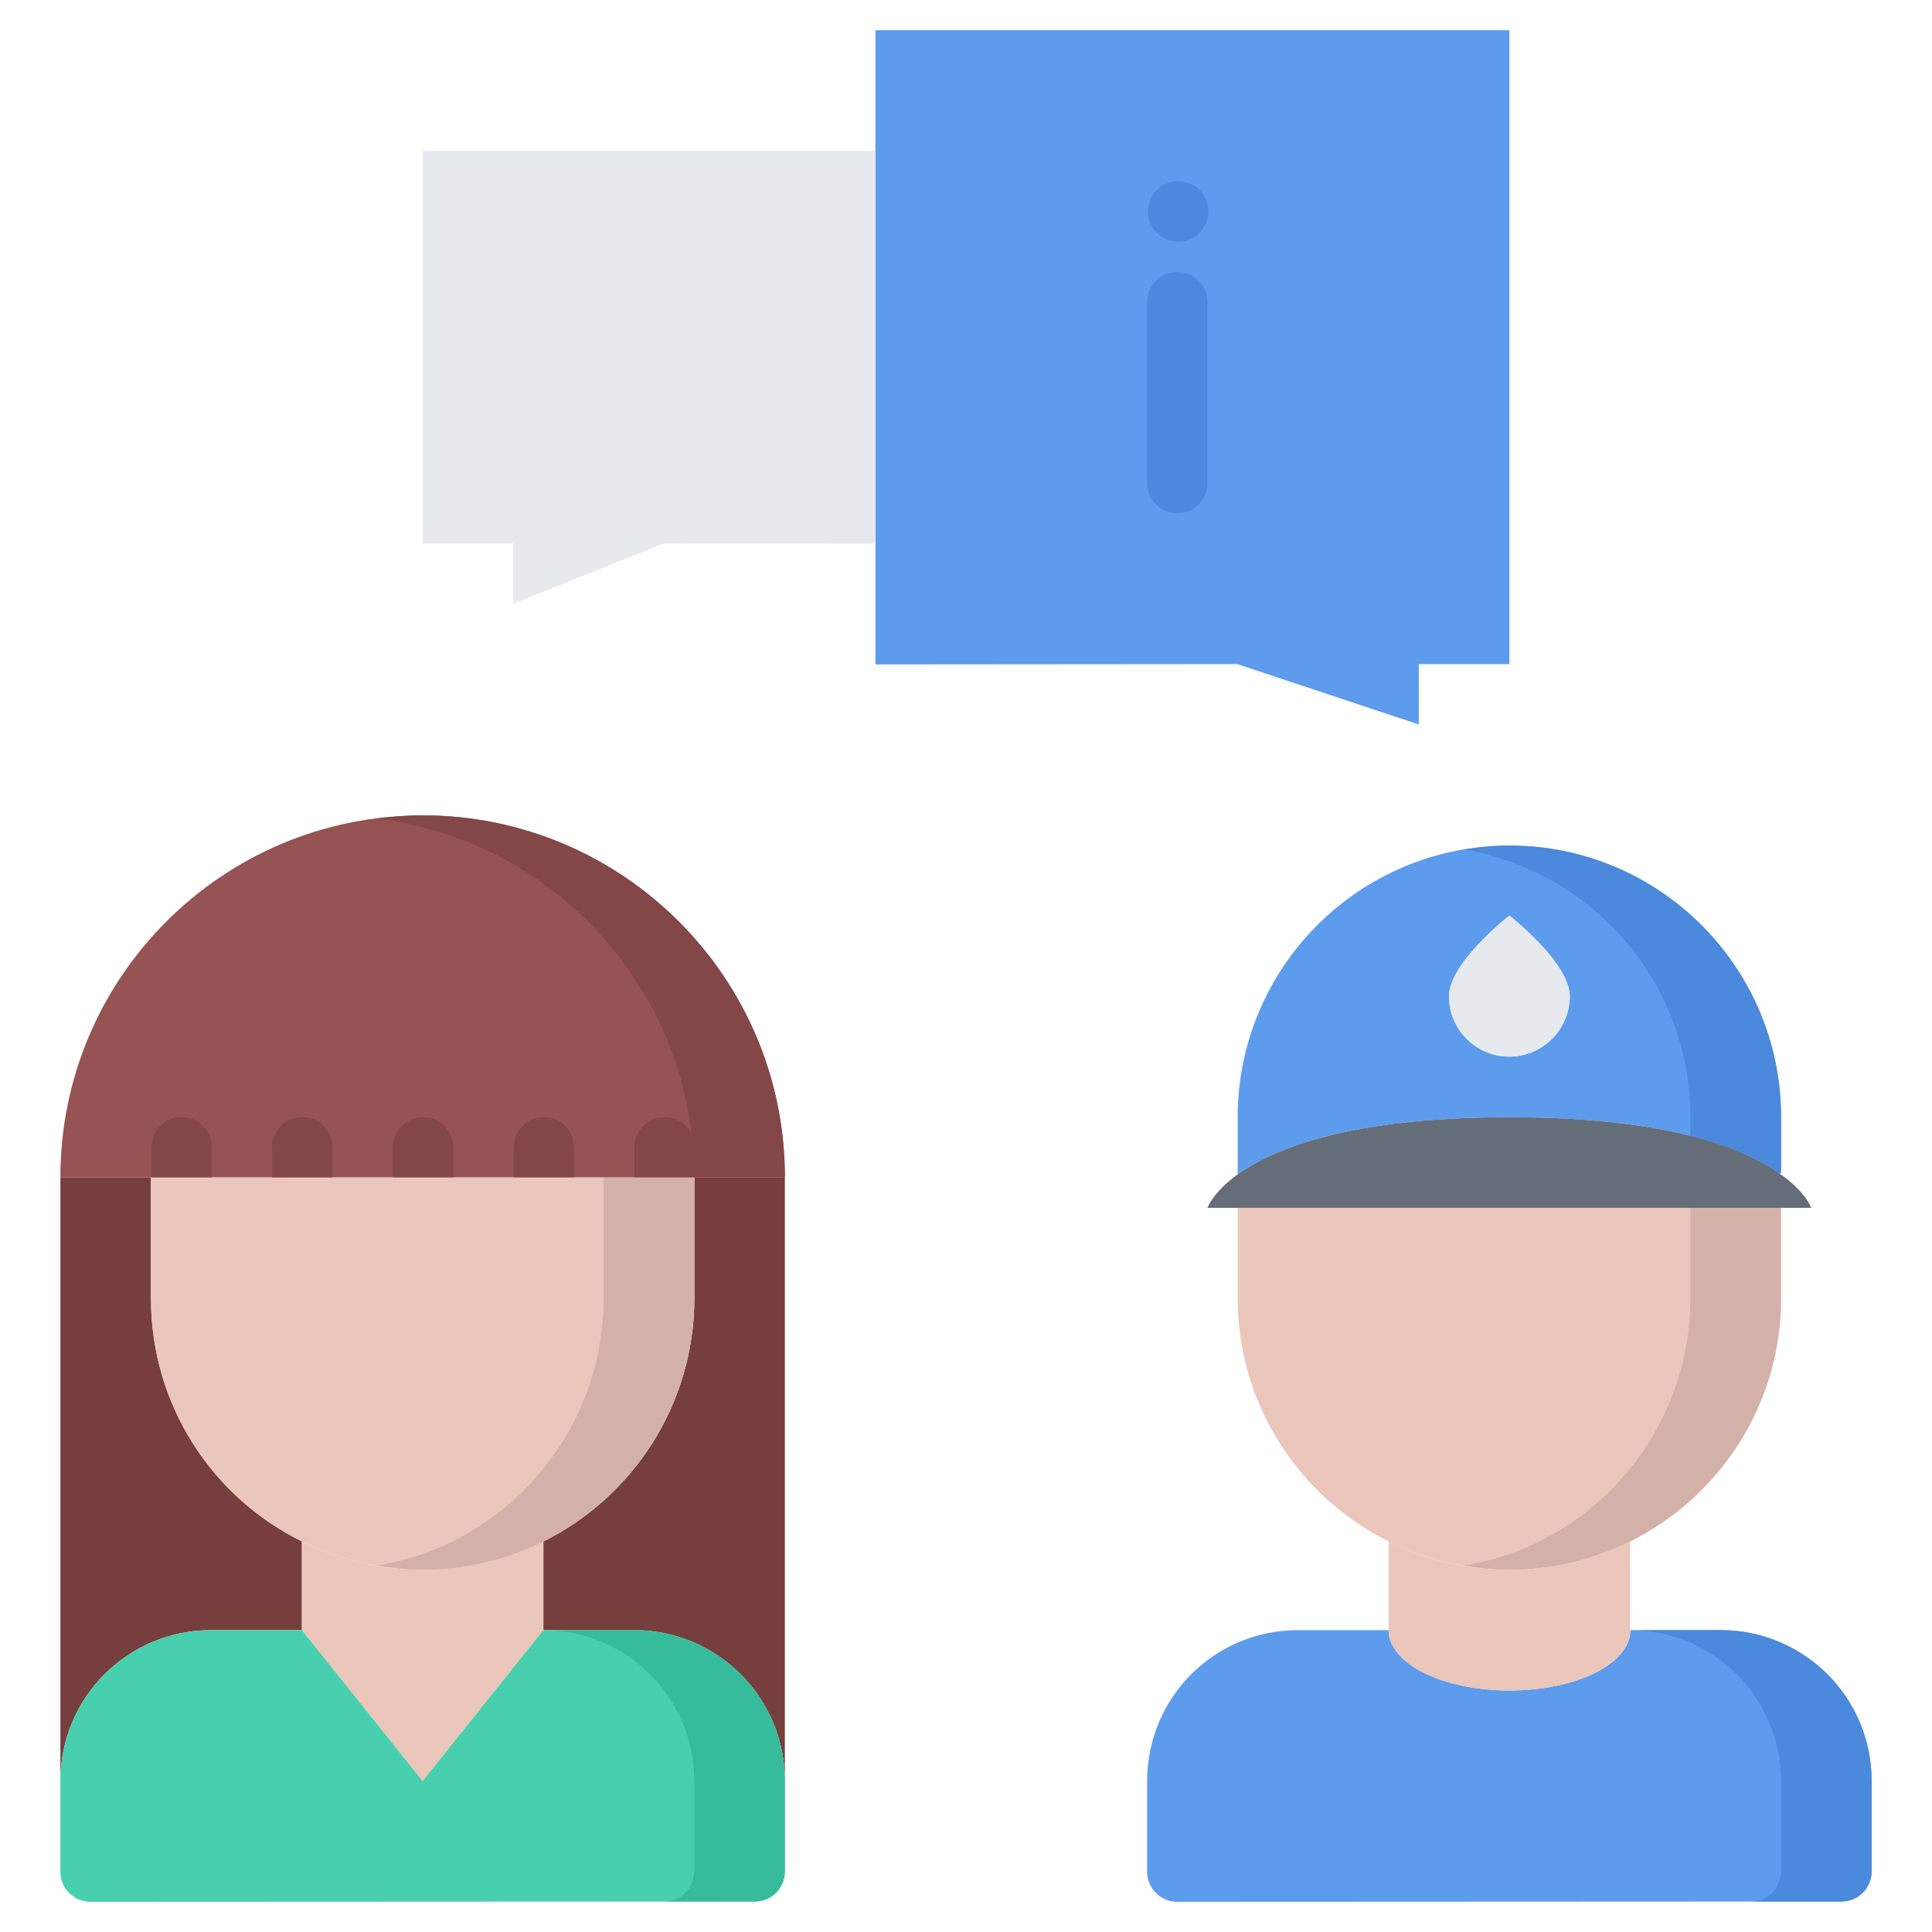 <svg id="icons" enable-background="new 0 0 64 64" height="512" viewBox="0 0 64 64" width="512" xmlns="http://www.w3.org/2000/svg"><path d="m50 1v21h-3v2l-6.01-2-11.99.01v-4-13.01-4z" fill="#5d9cec"/><path d="m29 5v13.01h-.01l-6.99-.01-5 2v-2h-3v-13h14.99z" fill="#e6e9ed"/><path d="m59 40.011v2.99c0 3.53-2.04 6.59-5 8.06-1.2.601-2.57.94-4 .94s-2.8-.34-4-.94c-2.96-1.47-5-4.529-5-8.06v-2.99z" fill="#eac6bb"/><path d="m55.997 40.011v2.99c0 3.53-2.04 6.59-5 8.06-.771.386-1.616.649-2.498.8.49.083.989.141 1.501.141 1.43 0 2.8-.34 4-.94 2.96-1.47 5-4.529 5-8.06v-2.99h-3.003z" fill="#d3b1a9"/><path d="m46 54c0 1.11 1.79 2 4 2 2.22 0 4.01-.89 4.01-2h2.99c2.76 0 5 2.23 5 5v2.99.01c-.01.56-.45.99-1 .99l-22 .01c-.56 0-1-.45-1-1v-3c0-2.77 2.23-5 5-5z" fill="#5d9cec"/><path d="m57 54h-2.99v.001c2.754.007 4.987 2.233 4.987 4.999v2.99.01c-.01.56-.45.99-1 .99h3.003c.55 0 .99-.431 1-.99v-.01-2.99c0-2.77-2.24-5-5-5z" fill="#4a89dc"/><path d="m50 35.001c1.1 0 2-.9 2-2.001 0-1.109-2-2.67-2-2.67s-2 1.561-2 2.67c0 1.101.89 2.001 2 2.001zm0-6.991c4.97 0 9 4.031 9 9.001v1.811l-.04.06c-1.2-.86-3.729-1.87-8.96-1.87-5.29 0-7.81 1.04-9 1.891v-1.891c0-4.971 4.03-9.002 9-9.002z" fill="#5d9cec"/><path d="m50 28.01c-.513 0-1.012.053-1.501.135 4.253.717 7.498 4.408 7.498 8.866v.614c1.433.359 2.363.826 2.963 1.256l.04-.06v-1.811c0-4.969-4.03-9-9-9z" fill="#4a89dc"/><path d="m54 54h.01c0 1.11-1.79 2-4.01 2-2.21 0-4-.89-4-2v-2.939c1.2.601 2.57.94 4 .94s2.8-.34 4-.94z" fill="#eac6bb"/><path d="m59 40.011h-18-1s.17-.51 1-1.109c1.19-.851 3.71-1.891 9-1.891 5.23 0 7.76 1.01 8.96 1.87.86.601 1.04 1.13 1.04 1.13z" fill="#656d78"/><path d="m52 33c0 1.101-.9 2.001-2 2.001-1.11 0-2-.9-2-2.001 0-1.109 2-2.67 2-2.67s2 1.561 2 2.67z" fill="#e6e9ed"/><path d="m26 39.001v19.999c0-2.77-2.24-5-5-5h-3v-2.939c2.96-1.47 5-4.529 5-8.06v-3.99-.01z" fill="#773e3e"/><path d="m5 43.001c0 3.54 2.03 6.6 5 8.06v2.939h-3c-2.77 0-5 2.23-5 5v-19.999h3z" fill="#773e3e"/><path d="m18 51.061v2.939l-.01.01-3.99 4.99-4-5v-2.939c1.21.601 2.56.94 4 .94 1.43 0 2.8-.34 4-.94z" fill="#eac6bb"/><path d="m26 61.99v.01c-.01.56-.45.99-1 .99l-22 .01c-.56 0-1-.45-1-1v-3c0-2.77 2.23-5 5-5h3l4 5 3.99-4.99.01-.01h3c2.76 0 5 2.23 5 5z" fill="#48cfad"/><path d="m21 54h-3c2.758.002 4.997 2.231 4.997 5v2.99.01c-.01.56-.45.99-1 .99h3.003c.55 0 .99-.431 1-.99v-.01-2.99c0-2.77-2.24-5-5-5z" fill="#37bc9b"/><path d="m6.01 39.001h4 4 4 4 .99v.01 3.99c0 3.53-2.04 6.59-5 8.06-1.2.601-2.57.94-4 .94-1.44 0-2.79-.34-4-.94-2.97-1.46-5-4.52-5-8.06v-4z" fill="#eac6bb"/><path d="m22.01 39.001h-2.013v.01 3.99c0 3.53-2.04 6.59-5 8.06-.771.386-1.617.649-2.5.8.49.083.988.141 1.503.141 1.43 0 2.8-.34 4-.94 2.96-1.47 5-4.529 5-8.06v-3.99-.01h-.99z" fill="#d3b1a9"/><path d="m10.01 39.001h-4-1.01-3c0-6.62 5.37-11.991 12-11.991 6.62 0 12 5.371 12 11.991h-3-.99-4-4z" fill="#965353"/><path d="m14 27.01c-.51 0-1.009.043-1.503.104 5.913.74 10.5 5.775 10.5 11.888h.003 3c0-6.621-5.38-11.992-12-11.992z" fill="#844747"/><path d="m38.999 17.003c-.553 0-1-.448-1-1v-5.997c0-.553.447-1 1-1s1 .447 1 1v5.997c0 .552-.447 1-1 1z" fill="#4a89dc"/><path d="m39.029 8.005c-.553 0-1.005-.448-1.005-1s.442-1 .994-1h.011c.552 0 1 .448 1 1s-.448 1-1 1z" fill="#4a89dc"/><g fill="#844747"><path d="m22.01 39.001h.99.016v-.999c0-.553-.447-1-1-1s-1 .447-1 1v.999z"/><path d="m18.01 39.001h.99.016v-.999c0-.553-.447-1-1-1s-1 .447-1 1v.999z"/><path d="m14.01 39.001h.99.016v-.999c0-.553-.447-1-1-1s-1 .447-1 1v.999z"/><path d="m10.01 39.001h.99.016v-.999c0-.553-.447-1-1-1s-1 .447-1 1v.999z"/><path d="m6.01 39.001h.99.016v-.999c0-.553-.447-1-1-1s-1 .447-1 1v.999z"/></g></svg>